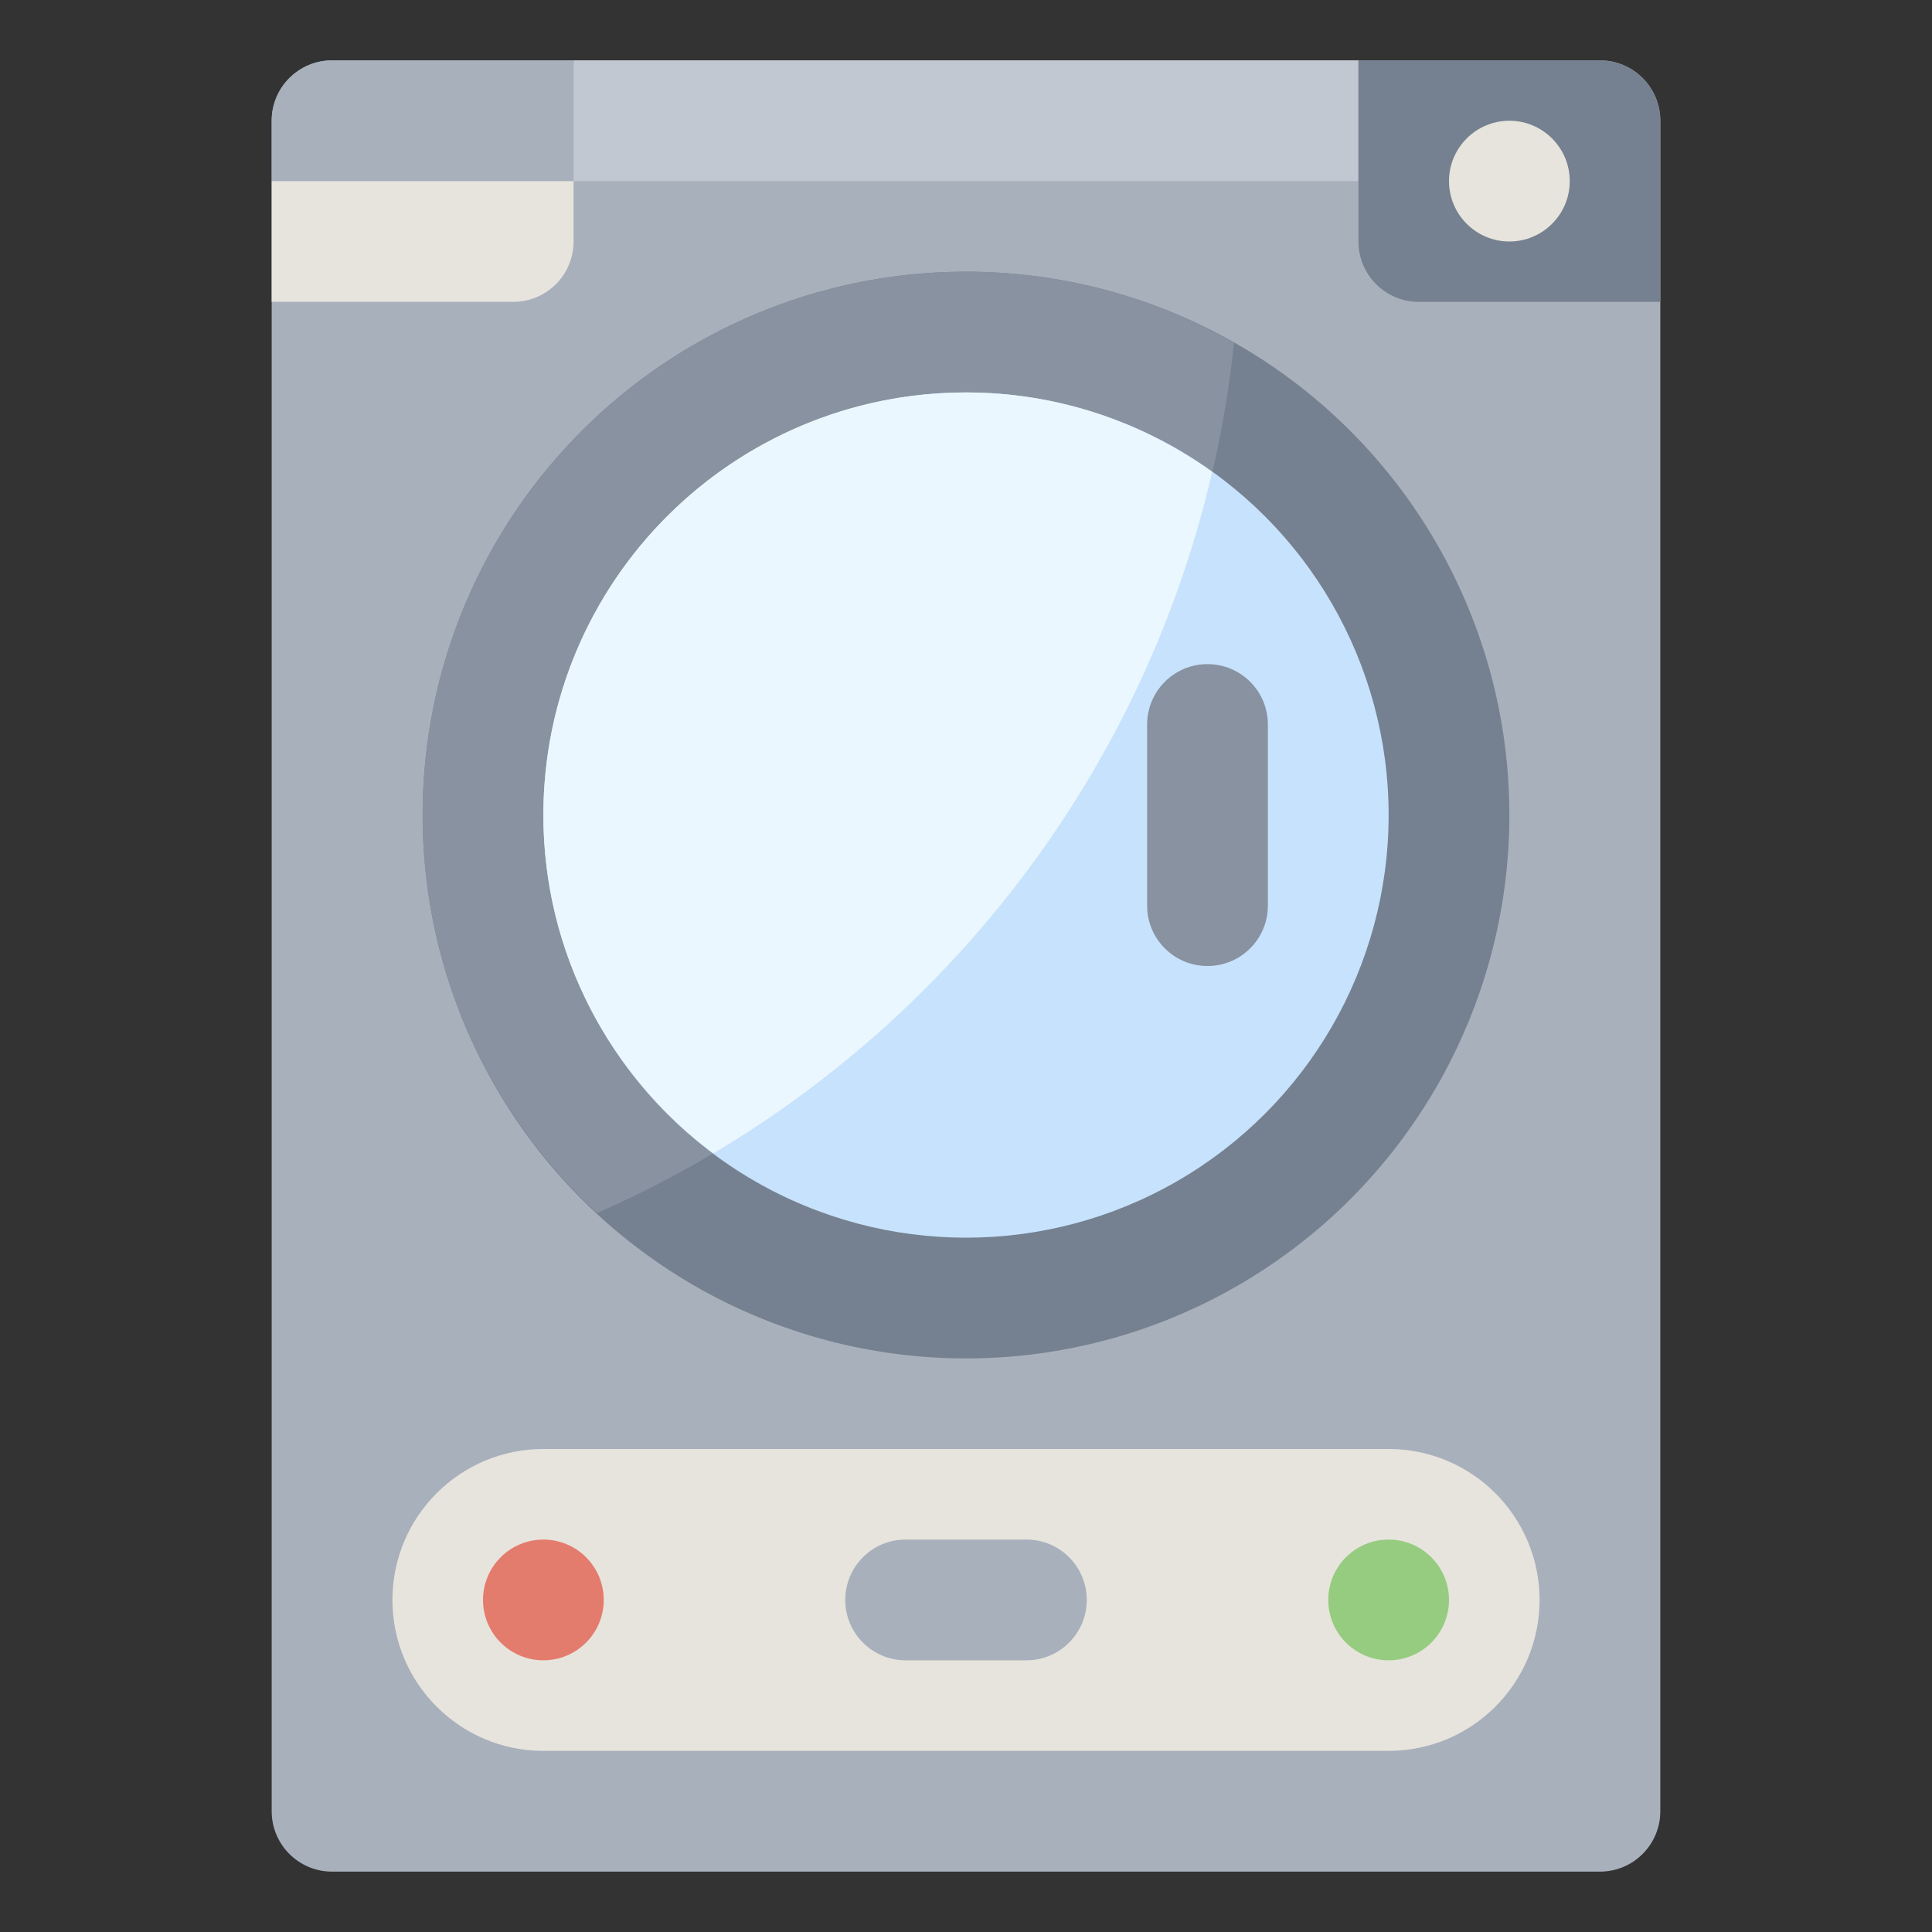 <svg id="Layer_3" enable-background="new 0 0 64 64" height="512" viewBox="0 0 64 64" width="512" xmlns="http://www.w3.org/2000/svg"><rect x="0" y="0" width="64" height="64" fill="#333333" stroke="none"/><g><path d="m53 62h-42c-1.105 0-2-.895-2-2v-56c0-1.105.895-2 2-2h42c1.105 0 2 .895 2 2v56c0 1.105-.895 2-2 2z" fill="#a8b0bc"/><circle cx="32" cy="27" fill="#758190" r="18"/><path d="m32 9c-9.941 0-18 8.059-18 18 0 5.215 2.231 9.898 5.776 13.186 11.446-5.024 19.743-15.891 21.104-28.831-2.622-1.492-5.648-2.355-8.88-2.355z" fill="#8892a0"/><path d="m19 2h26v4h-26z" fill="#c1c8d1"/><path d="m19 2h-8c-1.105 0-2 .895-2 2v2h10z" fill="#a8b0bc"/><path d="m19 6h-10v4h8c1.105 0 2-.895 2-2z" fill="#e7e4dd"/><path d="m55 10h-8c-1.105 0-2-.895-2-2v-6h8c1.105 0 2 .895 2 2z" fill="#758190"/><path d="m46 58h-28c-2.761 0-5-2.239-5-5 0-2.761 2.239-5 5-5h28c2.761 0 5 2.239 5 5 0 2.761-2.239 5-5 5z" fill="#e7e4dd"/><circle cx="32" cy="27" fill="#c7e2fc" r="14"/><path d="m40 32c-1.105 0-2-.895-2-2v-6c0-1.105.895-2 2-2 1.105 0 2 .895 2 2v6c0 1.105-.895 2-2 2z" fill="#8892a0"/><circle cx="46" cy="53" fill="#96cc7f" r="2"/><circle cx="18" cy="53" fill="#e47c6e" r="2"/><g><path d="m50 8c-1.103 0-2-.897-2-2 0-1.104.897-2 2-2s2 .897 2 2-.898 2-2 2z" fill="#e7e4dd"/></g><path d="m34 55h-4c-1.105 0-2-.895-2-2 0-1.105.895-2 2-2h4c1.105 0 2 .895 2 2 0 1.105-.895 2-2 2z" fill="#a8b0bc"/><path d="m32 13c-7.732 0-14 6.268-14 14 0 4.59 2.219 8.652 5.632 11.205 8.224-4.884 14.306-12.985 16.522-22.57-2.297-1.651-5.108-2.635-8.154-2.635z" fill="#ebf7fe"/></g></svg>